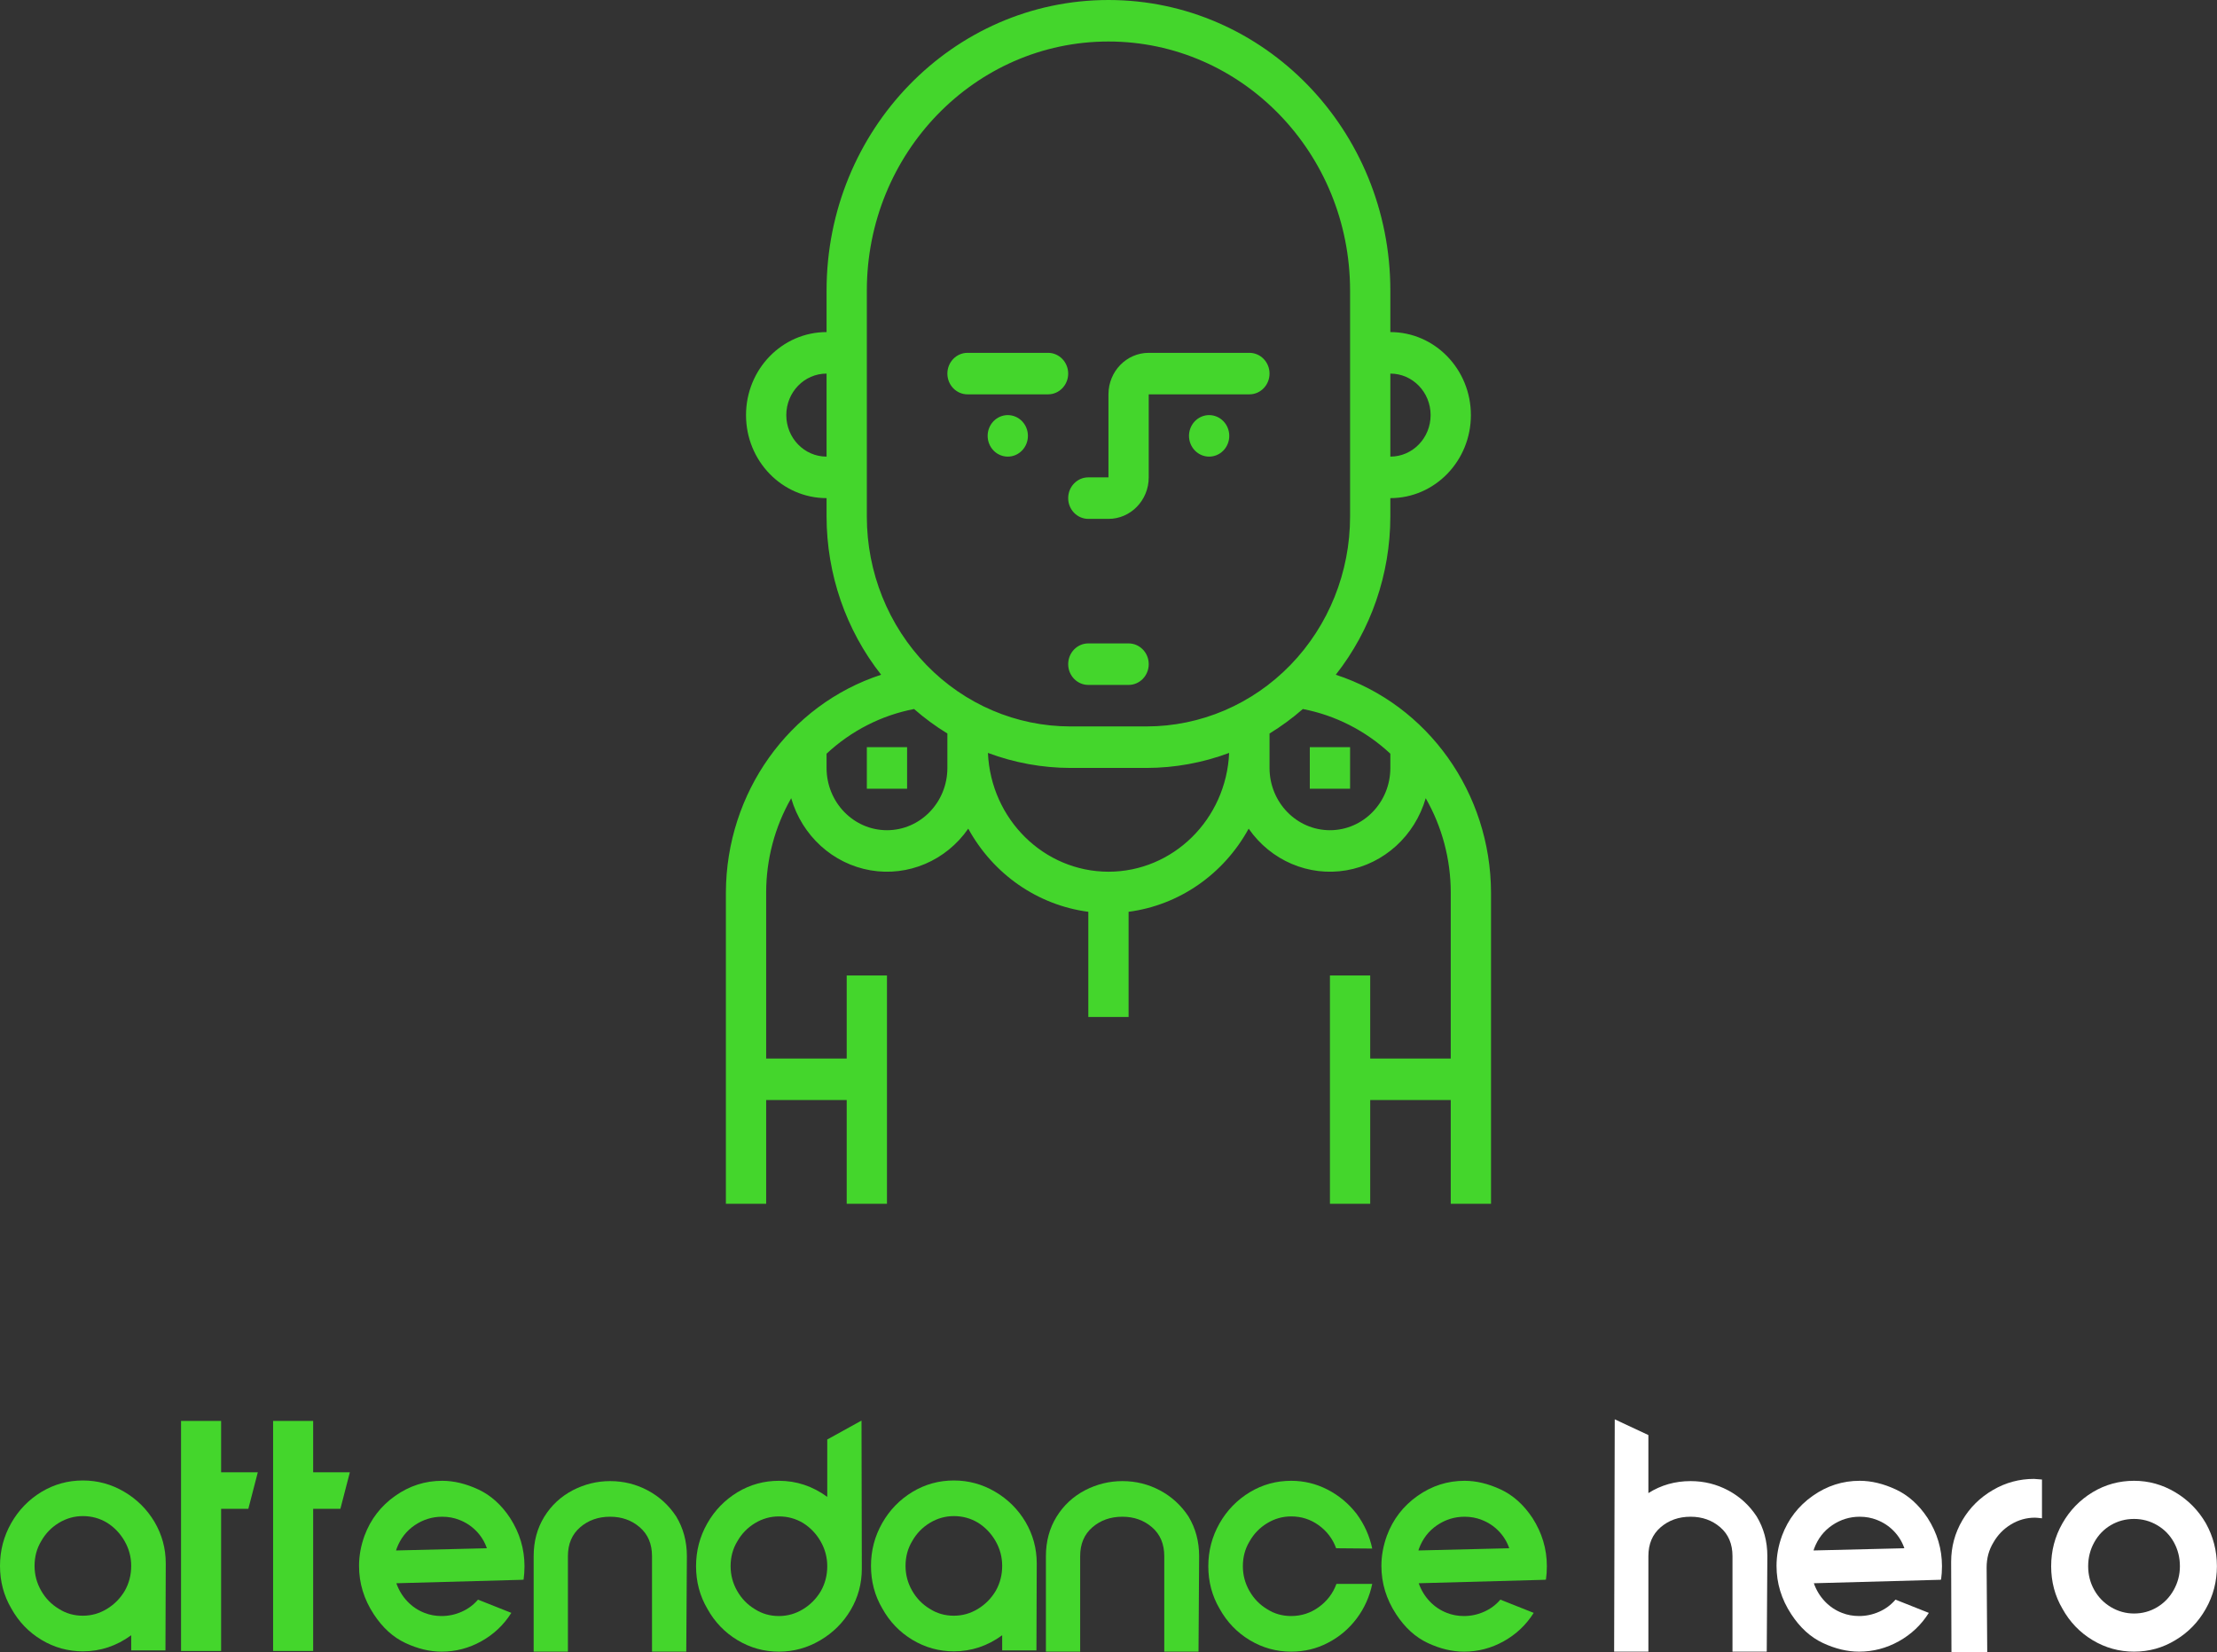 <svg width="428" height="319" viewBox="0 0 428 319" fill="none" xmlns="http://www.w3.org/2000/svg">
<rect x="0" y="0" width="428" height="319" fill="#333333" stroke="none"/>
<path d="M24.059 297.546C24.905 299.027 25.328 300.619 25.328 302.324C25.328 304.068 24.915 305.671 24.088 307.132C23.223 308.592 22.071 309.759 20.635 310.631C19.198 311.504 17.653 311.94 16 311.94C14.268 311.94 12.713 311.494 11.336 310.601C9.919 309.749 8.787 308.582 7.941 307.101C7.095 305.62 6.672 304.028 6.672 302.324C6.672 300.538 7.105 298.936 7.97 297.515C8.797 296.055 9.929 294.888 11.365 294.016C12.802 293.143 14.347 292.707 16 292.707C17.692 292.707 19.247 293.133 20.664 293.985C22.081 294.878 23.213 296.065 24.059 297.546ZM25.328 315.713V318.635H31.941L32 301.837C32 298.956 31.272 296.278 29.815 293.803C28.359 291.368 26.401 289.431 23.941 287.99C21.481 286.55 18.834 285.83 16 285.83C13.127 285.83 10.47 286.56 8.029 288.021C5.55 289.522 3.592 291.541 2.155 294.077C0.718 296.613 0 299.362 0 302.324C0 305.326 0.728 308.065 2.184 310.54C3.601 313.096 5.54 315.115 8 316.596C10.46 318.077 13.127 318.817 16 318.817C19.385 318.817 22.494 317.783 25.328 315.713Z" fill="#44D62C"/>
<path d="M34.952 274.327V318.757H42.686V291.307H47.941L49.771 284.247H42.686V274.327H34.952Z" fill="#44D62C"/>
<path d="M52.723 274.327V318.757H60.457V291.307H65.712L67.542 284.247H60.457V274.327H52.723Z" fill="#44D62C"/>
<path d="M76.28 288.812C73.525 290.76 71.557 293.316 70.376 296.481C69.668 298.428 69.313 300.376 69.313 302.324C69.313 305.651 70.258 308.755 72.147 311.636C73.84 314.232 75.876 316.089 78.258 317.205C80.639 318.32 82.971 318.878 85.254 318.878C87.97 318.878 90.528 318.209 92.929 316.87C95.33 315.531 97.259 313.705 98.715 311.392L92.28 308.836C91.414 309.85 90.361 310.631 89.121 311.179C87.881 311.727 86.592 312.001 85.254 312.001C84.073 312.001 82.971 311.798 81.948 311.392C80.688 310.905 79.586 310.165 78.642 309.171C77.697 308.177 76.989 307.01 76.516 305.671L100.959 305.002V304.941L101.077 305.002C101.195 304.15 101.254 303.277 101.254 302.384C101.254 299.057 100.329 295.953 98.479 293.072C96.787 290.516 94.74 288.68 92.339 287.564C89.938 286.448 87.616 285.891 85.372 285.891C82.066 285.891 79.035 286.864 76.28 288.812ZM76.457 299.341L76.575 298.976C77.284 297.069 78.445 295.568 80.059 294.472C81.672 293.377 83.444 292.829 85.372 292.829C86.553 292.829 87.655 293.032 88.678 293.438C89.938 293.924 91.03 294.645 91.955 295.598C92.88 296.552 93.559 297.657 93.992 298.915L76.457 299.341Z" fill="#44D62C"/>
<path d="M125.874 300.437V318.878H132.486L132.605 300.437C132.605 297.596 131.916 295.04 130.538 292.768C129.121 290.618 127.291 288.944 125.047 287.747C122.804 286.55 120.383 285.951 117.785 285.951C115.266 285.951 112.865 286.54 110.583 287.716C108.26 288.934 106.42 290.648 105.062 292.859C103.704 295.071 103.025 297.596 103.025 300.437V318.878H109.638V300.437C109.638 298.083 110.425 296.227 112 294.868C113.574 293.508 115.503 292.829 117.785 292.829C120.029 292.829 121.938 293.508 123.512 294.868C125.087 296.227 125.874 298.083 125.874 300.437Z" fill="#44D62C"/>
<path d="M166.376 302.871L166.317 274.266L159.704 277.917V288.995C156.87 286.925 153.761 285.891 150.376 285.891C147.502 285.891 144.846 286.621 142.405 288.082C139.925 289.583 137.967 291.602 136.531 294.137C135.094 296.673 134.376 299.422 134.376 302.384C134.376 305.387 135.104 308.126 136.56 310.601C137.977 313.157 139.916 315.176 142.376 316.657C144.836 318.138 147.502 318.878 150.376 318.878C153.21 318.878 155.866 318.148 158.346 316.687C160.826 315.227 162.784 313.279 164.221 310.844C165.657 308.41 166.376 305.752 166.376 302.871ZM158.435 297.607C159.281 299.088 159.704 300.68 159.704 302.384C159.704 304.129 159.291 305.732 158.464 307.193C157.598 308.653 156.447 309.82 155.01 310.692C153.574 311.565 152.029 312.001 150.376 312.001C148.644 312.001 147.089 311.554 145.711 310.662C144.294 309.81 143.163 308.643 142.317 307.162C141.47 305.681 141.047 304.089 141.047 302.384C141.047 300.599 141.48 298.996 142.346 297.576C143.173 296.116 144.304 294.949 145.741 294.077C147.178 293.204 148.723 292.768 150.376 292.768C152.068 292.768 153.623 293.194 155.04 294.046C156.457 294.939 157.588 296.126 158.435 297.607Z" fill="#44D62C"/>
<path d="M192.206 297.546C193.052 299.027 193.475 300.619 193.475 302.324C193.475 304.068 193.062 305.671 192.235 307.132C191.369 308.592 190.218 309.759 188.781 310.631C187.345 311.504 185.8 311.94 184.147 311.94C182.415 311.94 180.86 311.494 179.482 310.601C178.065 309.749 176.934 308.582 176.088 307.101C175.241 305.62 174.818 304.028 174.818 302.324C174.818 300.538 175.251 298.936 176.117 297.515C176.944 296.055 178.075 294.888 179.512 294.016C180.949 293.143 182.494 292.707 184.147 292.707C185.839 292.707 187.394 293.133 188.811 293.985C190.228 294.878 191.359 296.065 192.206 297.546ZM193.475 315.713V318.635H200.088L200.147 301.837C200.147 298.956 199.418 296.278 197.962 293.803C196.506 291.368 194.548 289.431 192.088 287.99C189.628 286.55 186.981 285.83 184.147 285.83C181.273 285.83 178.617 286.56 176.176 288.021C173.697 289.522 171.738 291.541 170.302 294.077C168.865 296.613 168.147 299.362 168.147 302.324C168.147 305.326 168.875 308.065 170.331 310.54C171.748 313.096 173.687 315.115 176.147 316.596C178.607 318.077 181.273 318.817 184.147 318.817C187.532 318.817 190.641 317.783 193.475 315.713Z" fill="#44D62C"/>
<path d="M224.766 300.437V318.878H231.379L231.497 300.437C231.497 297.596 230.808 295.04 229.431 292.768C228.014 290.618 226.183 288.944 223.94 287.747C221.696 286.55 219.276 285.951 216.678 285.951C214.159 285.951 211.758 286.54 209.475 287.716C207.153 288.934 205.313 290.648 203.955 292.859C202.597 295.071 201.918 297.596 201.918 300.437V318.878H208.53V300.437C208.53 298.083 209.318 296.227 210.892 294.868C212.466 293.508 214.395 292.829 216.678 292.829C218.921 292.829 220.83 293.508 222.405 294.868C223.979 296.227 224.766 298.083 224.766 300.437Z" fill="#44D62C"/>
<path d="M235.423 294.137C233.987 296.673 233.268 299.422 233.268 302.384C233.268 305.387 233.996 308.126 235.453 310.601C236.87 313.157 238.808 315.176 241.268 316.657C243.728 318.138 246.395 318.878 249.268 318.878C251.827 318.878 254.188 318.31 256.353 317.174C258.557 316.038 260.407 314.476 261.903 312.488C263.398 310.5 264.402 308.268 264.914 305.793H258.006C257.337 307.619 256.205 309.11 254.611 310.266C253.017 311.423 251.236 312.001 249.268 312.001C247.536 312.001 245.982 311.554 244.604 310.662C243.187 309.81 242.055 308.643 241.209 307.162C240.363 305.681 239.94 304.089 239.94 302.384C239.94 300.599 240.373 298.996 241.239 297.576C242.065 296.116 243.197 294.949 244.633 294.077C246.07 293.204 247.615 292.768 249.268 292.768C251.236 292.768 253.007 293.336 254.582 294.472C256.156 295.608 257.278 297.089 257.947 298.915L264.914 298.976C264.402 296.542 263.398 294.31 261.903 292.281C260.368 290.293 258.498 288.731 256.294 287.595C254.09 286.459 251.748 285.891 249.268 285.891C246.395 285.891 243.738 286.621 241.298 288.082C238.818 289.583 236.86 291.602 235.423 294.137Z" fill="#44D62C"/>
<path d="M273.652 288.812C270.897 290.76 268.929 293.316 267.748 296.481C267.039 298.428 266.685 300.376 266.685 302.324C266.685 305.651 267.63 308.755 269.519 311.636C271.211 314.232 273.248 316.089 275.63 317.205C278.011 318.32 280.343 318.878 282.626 318.878C285.342 318.878 287.9 318.209 290.301 316.87C292.702 315.531 294.631 313.705 296.087 311.392L289.652 308.836C288.786 309.85 287.733 310.631 286.493 311.179C285.253 311.727 283.964 312.001 282.626 312.001C281.445 312.001 280.343 311.798 279.32 311.392C278.06 310.905 276.958 310.165 276.013 309.171C275.069 308.177 274.36 307.01 273.888 305.671L298.331 305.002V304.941L298.449 305.002C298.567 304.15 298.626 303.277 298.626 302.384C298.626 299.057 297.701 295.953 295.851 293.072C294.159 290.516 292.112 288.68 289.711 287.564C287.31 286.448 284.988 285.891 282.744 285.891C279.438 285.891 276.407 286.864 273.652 288.812ZM273.829 299.341L273.947 298.976C274.656 297.069 275.817 295.568 277.43 294.472C279.044 293.377 280.815 292.829 282.744 292.829C283.925 292.829 285.027 293.032 286.05 293.438C287.31 293.924 288.402 294.645 289.327 295.598C290.252 296.552 290.931 297.657 291.364 298.915L273.829 299.341Z" fill="#44D62C"/>
<path d="M311.733 274.022L311.615 318.878H318.227V300.437C318.227 298.084 319.014 296.227 320.589 294.868C322.163 293.509 324.092 292.829 326.375 292.829C328.618 292.829 330.527 293.509 332.102 294.868C333.676 296.227 334.463 298.083 334.463 300.437V318.878H341.076L341.194 300.437C341.194 297.597 340.505 295.04 339.128 292.768C337.711 290.618 335.88 288.944 333.637 287.747C331.393 286.55 328.973 285.951 326.375 285.951C323.383 285.951 320.668 286.722 318.227 288.264V277.065L311.733 274.022Z" fill="white"/>
<path d="M349.932 288.812C347.177 290.76 345.209 293.316 344.028 296.481C343.319 298.428 342.965 300.376 342.965 302.324C342.965 305.651 343.91 308.755 345.799 311.636C347.492 314.232 349.528 316.089 351.91 317.205C354.291 318.32 356.623 318.878 358.906 318.878C361.622 318.878 364.18 318.209 366.581 316.87C368.982 315.531 370.911 313.705 372.367 311.392L365.932 308.836C365.066 309.85 364.013 310.631 362.773 311.179C361.533 311.727 360.244 312.001 358.906 312.001C357.725 312.001 356.623 311.798 355.6 311.392C354.34 310.905 353.238 310.165 352.293 309.171C351.349 308.177 350.64 307.01 350.168 305.671L374.611 305.002V304.941L374.729 305.002C374.847 304.15 374.906 303.277 374.906 302.384C374.906 299.057 373.981 295.953 372.131 293.072C370.439 290.516 368.392 288.68 365.991 287.564C363.59 286.448 361.268 285.891 359.024 285.891C355.718 285.891 352.687 286.864 349.932 288.812ZM350.109 299.341L350.227 298.976C350.936 297.069 352.097 295.568 353.71 294.472C355.324 293.377 357.095 292.829 359.024 292.829C360.205 292.829 361.307 293.032 362.33 293.438C363.59 293.924 364.682 294.645 365.607 295.598C366.532 296.552 367.211 297.657 367.644 298.915L350.109 299.341Z" fill="white"/>
<path d="M394.212 293.133V285.647L392.677 285.525C389.843 285.525 387.206 286.235 384.766 287.656C382.246 289.116 380.269 291.074 378.832 293.529C377.395 295.984 376.677 298.651 376.677 301.532L376.736 319H383.644L383.526 302.628C383.526 300.843 383.959 299.24 384.825 297.82C385.651 296.359 386.783 295.192 388.219 294.32C389.656 293.448 391.201 293.011 392.854 293.011C393.051 293.011 393.503 293.052 394.212 293.133Z" fill="white"/>
<path d="M403.983 316.657C406.443 318.138 409.11 318.878 411.983 318.878C414.896 318.878 417.572 318.128 420.013 316.626C422.453 315.166 424.391 313.167 425.828 310.631C427.265 308.095 427.983 305.346 427.983 302.384C427.983 299.422 427.275 296.663 425.858 294.107C424.401 291.591 422.433 289.593 419.954 288.112C417.474 286.631 414.817 285.891 411.983 285.891C409.11 285.891 406.453 286.621 404.013 288.082C401.533 289.583 399.575 291.602 398.138 294.137C396.702 296.673 395.983 299.422 395.983 302.384C395.983 305.387 396.711 308.126 398.168 310.601C399.585 313.157 401.523 315.176 403.983 316.657ZM416.441 310.297C415.083 311.108 413.597 311.514 411.983 311.514C410.409 311.514 408.933 311.108 407.555 310.297C406.178 309.485 405.095 308.379 404.308 306.98C403.521 305.58 403.127 304.048 403.127 302.384C403.127 300.721 403.521 299.179 404.308 297.759C405.095 296.339 406.168 295.233 407.526 294.442C408.884 293.651 410.369 293.255 411.983 293.255C413.597 293.255 415.093 293.661 416.47 294.472C417.848 295.284 418.92 296.389 419.688 297.789C420.455 299.189 420.839 300.721 420.839 302.384C420.839 304.007 420.446 305.529 419.658 306.949C418.871 308.369 417.799 309.485 416.441 310.297Z" fill="white"/>
<path fill-rule="evenodd" clip-rule="evenodd" d="M268.411 99.737C268.396 110.858 264.677 121.636 257.877 130.268C275.666 136.08 287.778 153.07 287.847 172.307V232.413H280.073V212.378H264.524V232.413H256.75V188.335H264.524V204.364H280.073V172.307C280.068 165.905 278.4 159.622 275.241 154.11C273.129 161.382 267.188 166.782 259.925 168.03C252.662 169.278 245.343 166.157 241.058 159.985C236.224 168.808 227.63 174.759 217.879 176.037V196.349H210.104V176.037C200.353 174.759 191.76 168.808 186.926 159.985C182.64 166.157 175.321 169.278 168.058 168.03C160.795 166.782 154.854 161.382 152.742 154.11C149.584 159.622 147.915 165.905 147.911 172.307V204.364H163.459V188.335H171.233V232.413H163.459V212.378H147.911V232.413H140.136V172.307C140.202 153.069 152.315 136.078 170.106 130.268C163.306 121.636 159.587 110.858 159.572 99.737V96.171C150.985 96.171 144.023 88.995 144.023 80.143C144.023 71.29 150.985 64.114 159.572 64.114V56.1C159.572 25.117 183.936 0 213.992 0C244.047 0 268.411 25.117 268.411 56.1V64.114C276.998 64.114 283.96 71.29 283.96 80.143C283.96 88.995 276.998 96.171 268.411 96.171V99.737ZM167.346 56.1V99.737C167.345 110.482 171.485 120.787 178.856 128.385C186.225 135.983 196.222 140.251 206.645 140.249H221.338C231.761 140.251 241.758 135.983 249.128 128.385C256.498 120.787 260.638 110.482 260.637 99.737V56.1C260.637 29.543 239.753 8.014 213.992 8.014C188.23 8.014 167.346 29.543 167.346 56.1ZM202.33 76.135H186.782C184.635 76.135 182.895 74.341 182.895 72.128C182.895 69.915 184.635 68.121 186.782 68.121H202.33C204.477 68.121 206.217 69.915 206.217 72.128C206.217 74.341 204.477 76.135 202.33 76.135ZM210.104 100.178H213.992C218.285 100.178 221.766 96.59 221.766 92.164V76.135H241.201C243.348 76.135 245.088 74.341 245.088 72.128C245.088 69.915 243.348 68.121 241.201 68.121H221.766C217.472 68.121 213.992 71.709 213.992 76.135V92.164H210.104C207.958 92.164 206.217 93.958 206.217 96.171C206.217 98.384 207.958 100.178 210.104 100.178ZM159.572 72.128C155.278 72.128 151.798 75.716 151.798 80.143C151.798 84.569 155.278 88.157 159.572 88.157V72.128ZM268.411 88.157C272.705 88.157 276.185 84.569 276.185 80.143C276.185 75.716 272.705 72.128 268.411 72.128V88.157ZM194.556 88.157C194.811 88.157 195.064 88.131 195.314 88.08C195.565 88.029 195.808 87.953 196.044 87.852C196.279 87.751 196.503 87.628 196.716 87.482C196.928 87.335 197.124 87.169 197.305 86.983C197.485 86.797 197.646 86.595 197.788 86.376C197.93 86.157 198.05 85.926 198.147 85.683C198.245 85.44 198.319 85.189 198.369 84.931C198.418 84.673 198.443 84.413 198.443 84.15C198.443 83.886 198.418 83.626 198.369 83.368C198.319 83.11 198.245 82.859 198.147 82.616C198.05 82.373 197.93 82.142 197.788 81.923C197.646 81.704 197.485 81.502 197.305 81.316C197.124 81.13 196.928 80.964 196.716 80.818C196.503 80.672 196.279 80.548 196.044 80.447C195.808 80.347 195.565 80.271 195.314 80.219C195.064 80.168 194.811 80.142 194.556 80.142C194.301 80.142 194.048 80.168 193.798 80.219C193.547 80.271 193.304 80.347 193.068 80.447C192.833 80.548 192.609 80.672 192.396 80.818C192.184 80.964 191.988 81.13 191.807 81.316C191.627 81.502 191.466 81.704 191.324 81.923C191.182 82.142 191.062 82.373 190.965 82.616C190.867 82.859 190.793 83.11 190.743 83.368C190.694 83.626 190.669 83.886 190.669 84.15C190.669 84.413 190.694 84.673 190.743 84.931C190.793 85.189 190.867 85.44 190.965 85.683C191.062 85.926 191.182 86.157 191.324 86.376C191.466 86.595 191.627 86.797 191.807 86.983C191.988 87.169 192.184 87.335 192.396 87.482C192.609 87.628 192.833 87.751 193.068 87.852C193.304 87.953 193.547 88.029 193.798 88.08C194.048 88.131 194.301 88.157 194.556 88.157ZM233.427 88.157C233.682 88.157 233.935 88.131 234.186 88.08C234.436 88.029 234.679 87.953 234.915 87.852C235.151 87.751 235.375 87.628 235.587 87.482C235.799 87.335 235.995 87.169 236.176 86.983C236.356 86.797 236.518 86.595 236.659 86.376C236.801 86.157 236.921 85.926 237.019 85.683C237.116 85.44 237.19 85.189 237.24 84.931C237.289 84.673 237.314 84.413 237.314 84.15C237.314 83.886 237.289 83.626 237.24 83.368C237.19 83.11 237.116 82.859 237.019 82.616C236.921 82.373 236.801 82.142 236.659 81.923C236.518 81.704 236.356 81.502 236.176 81.316C235.995 81.13 235.799 80.964 235.587 80.818C235.375 80.672 235.151 80.548 234.915 80.447C234.679 80.347 234.436 80.271 234.186 80.219C233.935 80.168 233.682 80.142 233.427 80.142C233.172 80.142 232.919 80.168 232.669 80.219C232.418 80.271 232.175 80.347 231.94 80.447C231.704 80.548 231.48 80.672 231.267 80.818C231.055 80.964 230.859 81.13 230.679 81.316C230.498 81.502 230.337 81.704 230.195 81.923C230.053 82.142 229.934 82.373 229.836 82.616C229.738 82.859 229.664 83.11 229.615 83.368C229.565 83.626 229.54 83.886 229.54 84.15C229.54 84.413 229.565 84.673 229.615 84.931C229.664 85.189 229.738 85.44 229.836 85.683C229.934 85.926 230.053 86.157 230.195 86.376C230.337 86.595 230.498 86.797 230.679 86.983C230.859 87.169 231.055 87.335 231.267 87.482C231.48 87.628 231.704 87.751 231.94 87.852C232.175 87.953 232.418 88.029 232.669 88.08C232.919 88.131 233.172 88.157 233.427 88.157ZM206.217 128.228C206.217 126.015 207.958 124.221 210.104 124.221H217.879C220.026 124.221 221.766 126.015 221.766 128.228C221.766 130.441 220.026 132.235 217.879 132.235H210.104C207.958 132.235 206.217 130.441 206.217 128.228ZM171.233 160.285C177.674 160.285 182.895 154.903 182.895 148.264V141.616C180.626 140.23 178.475 138.648 176.465 136.888C170.17 138.1 164.323 141.084 159.572 145.511V148.264C159.572 154.903 164.793 160.285 171.233 160.285ZM245.089 148.264C245.089 154.903 250.309 160.285 256.75 160.285C263.19 160.285 268.411 154.903 268.411 148.264V145.511C263.66 141.084 257.813 138.1 251.518 136.888C249.508 138.648 247.357 140.23 245.089 141.616V148.264ZM175.12 144.257H167.346V152.271H175.12V144.257ZM260.637 144.257H252.863V152.271H260.637V144.257ZM190.723 145.363C191.296 158.185 201.54 168.283 213.992 168.299C226.456 168.3 236.718 158.198 237.291 145.363C232.181 147.271 226.789 148.253 221.354 148.264H206.66C201.226 148.253 195.833 147.271 190.723 145.363Z" fill="#44D62C"/>
</svg>
